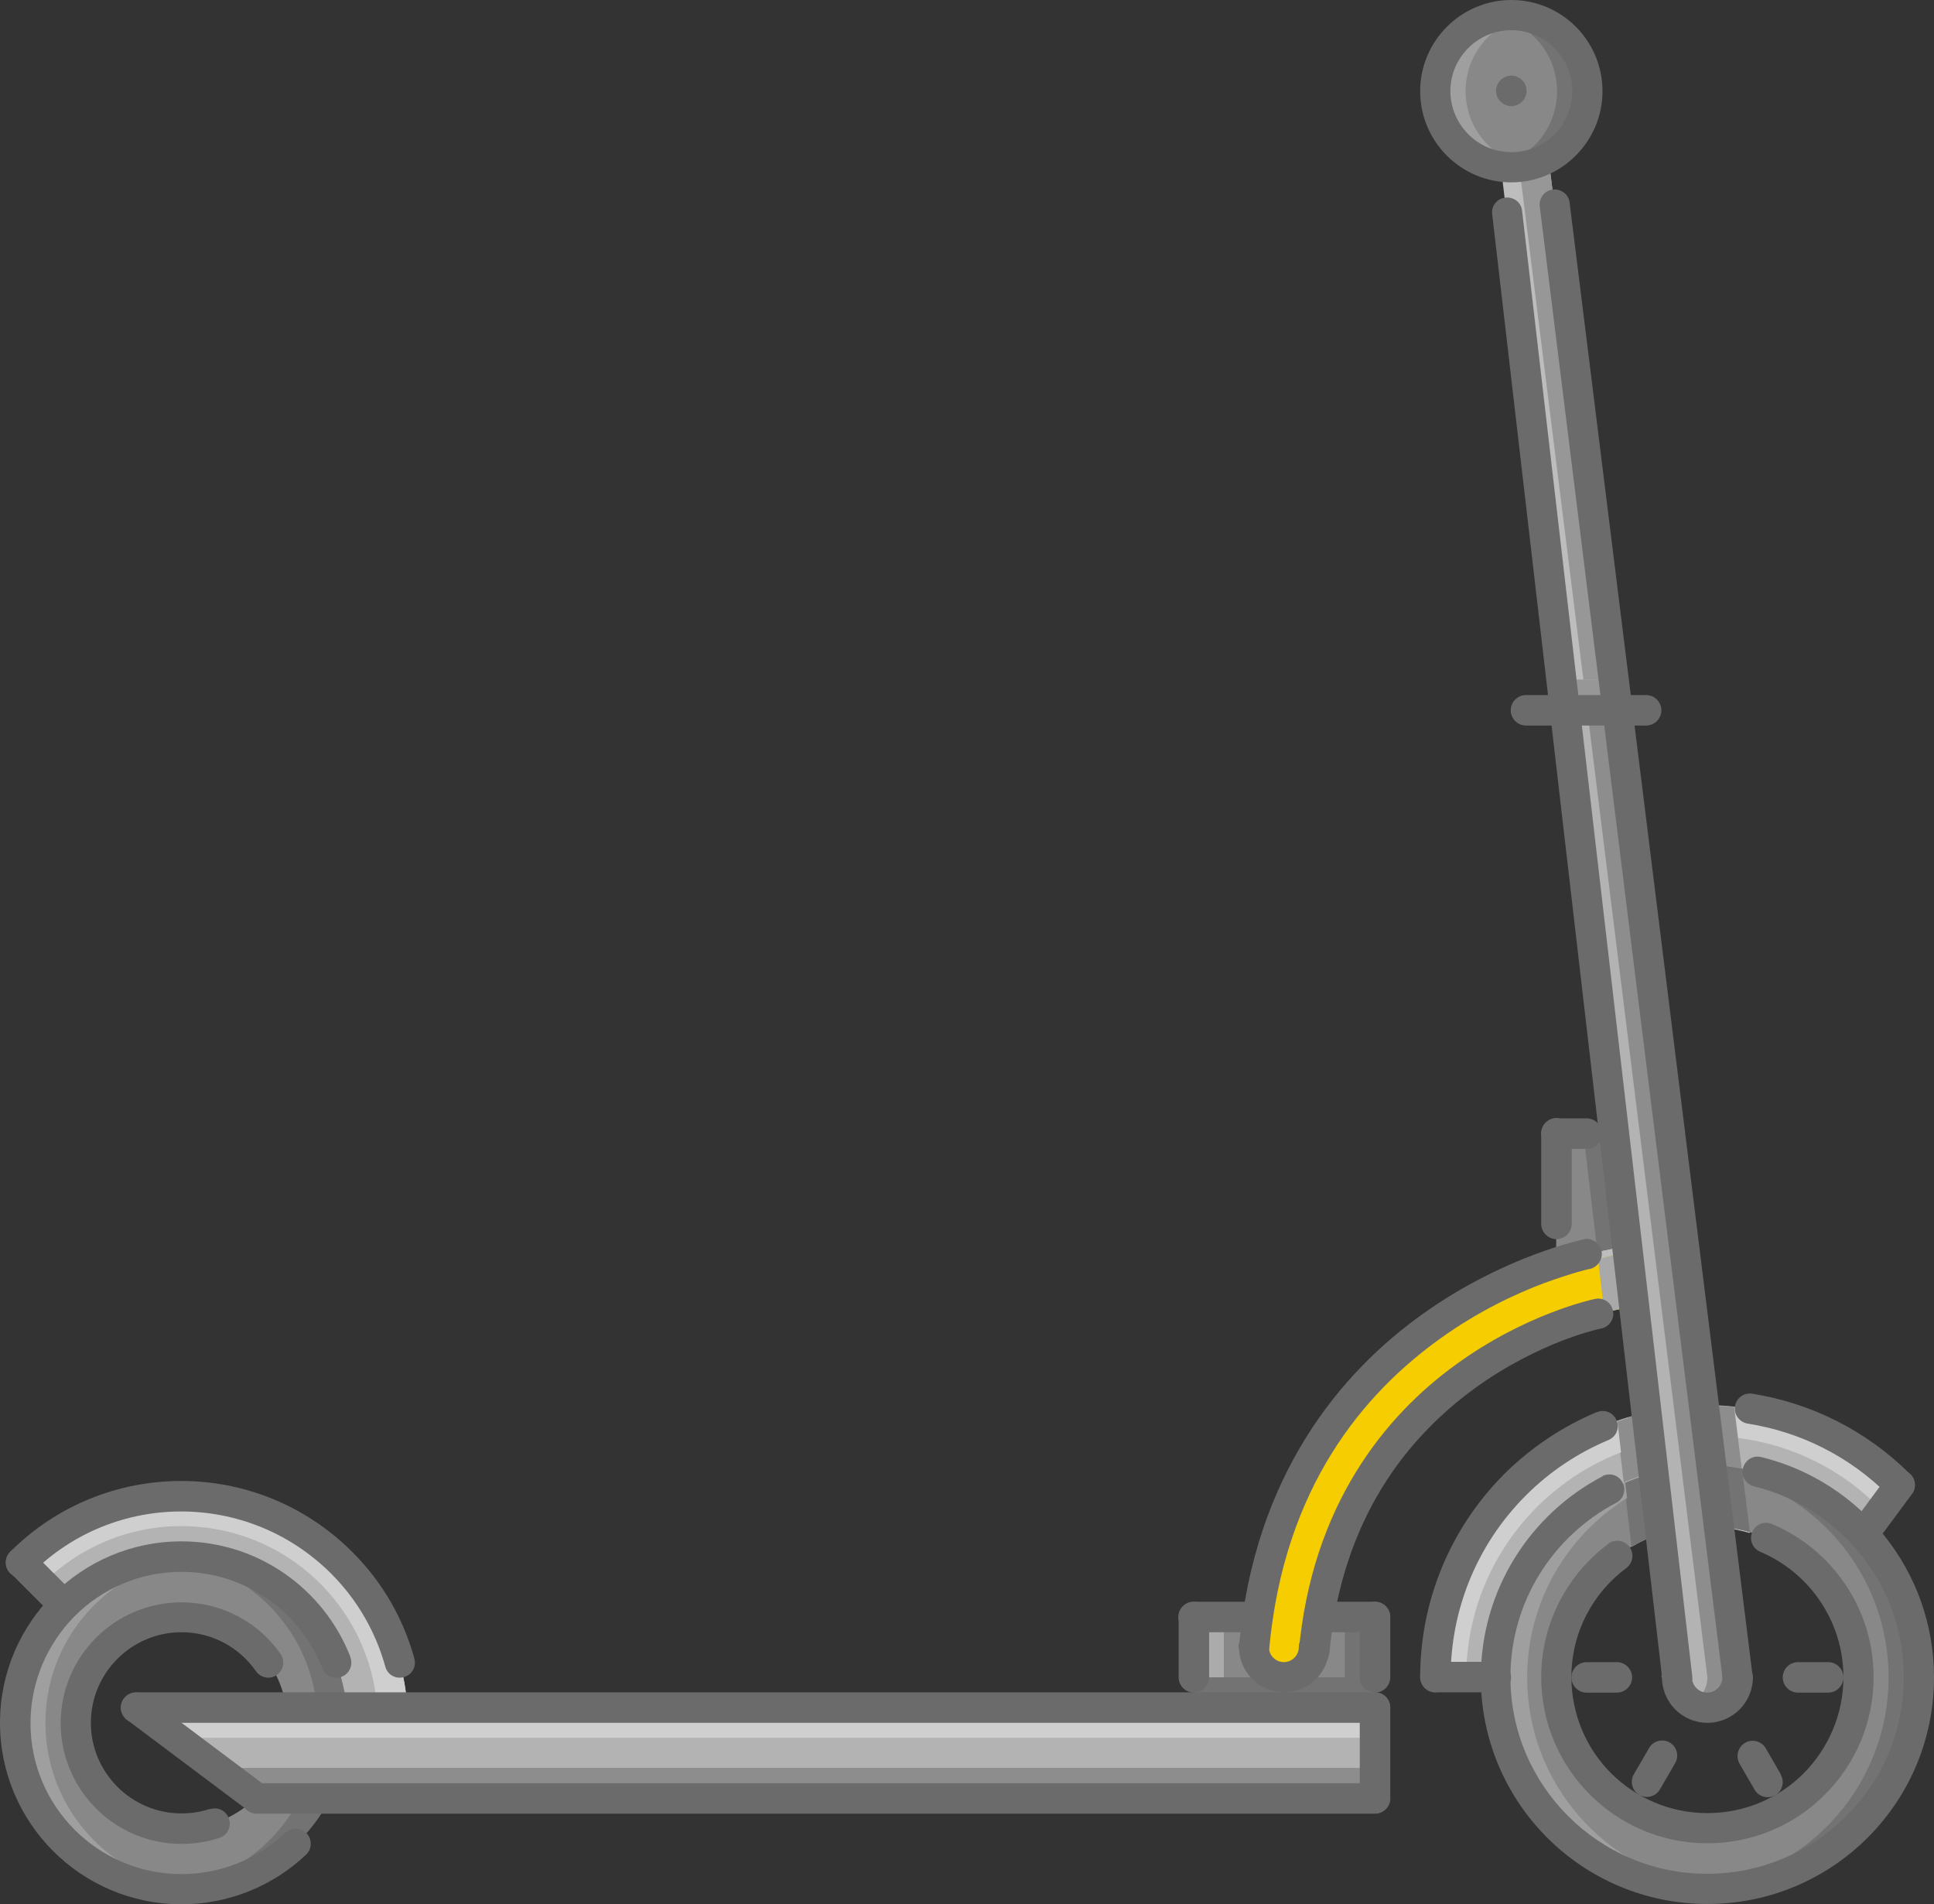 <?xml version="1.0" encoding="UTF-8"?><svg xmlns="http://www.w3.org/2000/svg" viewBox="0 0 64.7 63.69"><rect x="0" y="0" width="64.7" height="63.69" fill="#333333" stroke="none"/><defs><style>.d{fill:#979797;}.e{fill:#fff;}.f{fill:#c5c5c5;}.g{fill:silver;}.h{fill:#5c5c5c;}.i{fill:#a9a9a9;}.j{fill:#9f9f9f;}.k{fill:#4a4a4a;}.l{fill:#8d8d8d;}.m{fill:#6b6b6b;}.n{fill:#cfcfcf;}.o{fill:#bdbdbd;}.p{fill:gray;}.q{fill:#b8b8b8;}.r{fill:#737373;}.s{fill:#ababab;}.t{fill:#b3b3b3;}.u{fill:#888;}.v{fill:#f5cd00;}</style></defs><g id="a"/><g id="b"><g id="c"><g><rect class="u" x="39.93" y="54.09" width="6.07" height="3.03"/><g><path class="u" d="M57.12,61.16c-2.79,0-5.05-2.26-5.05-5.05s2.26-5.06,5.05-5.06,5.05,2.26,5.05,5.06-2.26,5.05-5.05,5.05m0-12.13c-3.91,0-7.08,3.17-7.08,7.08s3.17,7.08,7.08,7.08,7.08-3.17,7.08-7.08-3.17-7.08-7.08-7.08"/><path class="f" d="M57.5,51.07h0c.36,.04,.7,.12,1.04,.21v-.03c-.33-.1-.68-.16-1.04-.19m-1.95,.23c-.34,.11-.66,.26-.97,.43v.02c.31-.18,.63-.33,.97-.44h0Z"/><path class="r" d="M57.25,49.03l.25,2.03c.36,.03,.7,.09,1.04,.19l-.23-1.86-.03-.26h0c-.33-.05-.68-.09-1.03-.1m-1.94,.23c-.34,.09-.66,.2-.98,.34l.06,.51h0l.19,1.63c.3-.18,.63-.32,.97-.43l-.24-2.04Z"/></g><rect class="u" x="52.06" y="37.91" width="3.18" height="4.63"/><polygon class="r" points="53.99 37.91 52.97 37.91 53.44 41.88 54.43 41.67 54.53 42.54 54.53 42.54 53.99 37.91"/><path class="v" d="M53.47,43.94c-.09,.02-7.92,1.69-9.34,10.15-.06,.32-.1,.66-.14,1.01h-.02c0,.56-.45,1.01-1,1.01s-1.01-.45-1.01-1.01c.03-.34,.07-.68,.12-1.01,1.51-10.23,11-12.13,11-12.13l1.36-.28,.23,2.01-1.19,.25Z"/><polygon class="f" points="53.67 43.89 53.67 43.9 54.66 43.68 53.67 43.89"/><g><path class="i" d="M54.43,41.67l.02,.21-.37,.08s-.23,.05-.62,.16l.21,1.78,.99-.21-.23-2.01Z"/><path class="o" d="M54.43,41.67h0l-.99,.21,.03,.24c.39-.12,.62-.16,.62-.16l.37-.08-.02-.21Z"/><path class="t" d="M57.12,49.03c2.06,0,3.91,.89,5.21,2.3l1.23-1.65c-1.65-1.65-3.92-2.66-6.43-2.66-5.03,0-9.1,4.07-9.1,9.1h2.02c0-3.91,3.17-7.08,7.08-7.08"/><path class="f" d="M57.12,47.01h0m-.09,0h0m.23,2.02h0m.05,0h0m.05,0h0"/><path class="r" d="M57.25,49.03h0c.19,0,.37,.02,.55,.04,.16,.02,.32,.04,.47,.06h0c-.3-.05-.6-.08-.91-.09h0s-.03,0-.04,0h-.07"/><path class="h" d="M57.25,49.03h0c.35,0,.69,.05,1.03,.1h0c-.18-.03-.37-.06-.55-.07,.03,0,.05,0,.08,0-.18-.02-.36-.03-.55-.04"/><path class="r" d="M55.31,49.26c-.34,.09-.66,.2-.98,.34h0c.31-.13,.64-.25,.98-.33h0Z"/><path class="l" d="M57.12,47.01h-.12l.25,2.02h.11c.31,.01,.61,.05,.91,.09l-.13-1.03-.13-1.04c-.3-.03-.6-.05-.9-.05m-2.04,.24c-.21,.05-.42,.11-.62,.17,.1-.03,.21-.06,.31-.09-.17,.05-.34,.1-.51,.15-.06,.02-.12,.04-.17,.06l.24,2.06c.31-.14,.64-.25,.98-.34l-.23-2.02Zm-.62,.17h0"/><path class="u" d="M6.14,61.16c-1.95,.04-3.57-1.51-3.61-3.47-.04-1.95,1.51-3.57,3.47-3.61,1.95-.04,3.57,1.51,3.61,3.47,.04,1.95-1.51,3.57-3.47,3.61m-.07-9.1c-3.07,0-5.56,2.49-5.56,5.56s2.49,5.56,5.56,5.56,5.56-2.49,5.56-5.56-2.49-5.56-5.56-5.56"/><path class="j" d="M6.07,52.07h0c-.92,0-1.79,.23-2.56,.62-1.78,.93-3,2.79-3,4.94,0,3.07,2.49,5.56,5.56,5.56-.17,0-.34-.01-.51-.02,.17-.02,.34-.04,.51-.07-2.59-.47-4.55-2.74-4.55-5.47s1.96-4.99,4.55-5.47c-.17-.03-.33-.05-.51-.07,.17-.02,.33-.03,.51-.03"/><path class="r" d="M6.07,52.06c.17,0,.34,.01,.51,.03-.17,.02-.34,.04-.51,.07,2.43,.45,4.3,2.46,4.53,4.96h1.01c-.23-2.55-2.17-4.6-4.67-4.99h-.1s-.02-.02-.03-.02h-.03l-.16-.02h-.04s-.01,0-.02,0h-.22l-.02-.02h-.1s-.01,0-.02,0h-.08s-.02,0-.03,0m4.95,8.09h-1.01c-.77,1.51-2.22,2.62-3.94,2.94,.17,.03,.33,.05,.51,.07-.17,.01-.33,.03-.51,.03,2.16,0,4.03-1.23,4.95-3.03"/><path class="p" d="M6.07,52.07h0c-.17,0-.34,.01-.51,.02,.17,.02,.34,.04,.51,.07,.17-.03,.33-.05,.51-.07-.17-.01-.33-.02-.51-.02m0,11.03c-.17,.03-.33,.05-.51,.07,.17,.02,.33,.03,.51,.03s.34-.01,.51-.03c-.17-.01-.34-.04-.51-.07"/><path class="u" d="M50.56,.51c1.41,0,2.55,1.14,2.55,2.55s-1.14,2.54-2.55,2.54-2.54-1.13-2.54-2.54,1.14-2.55,2.54-2.55"/><path class="j" d="M50.56,.51c-1.4,0-2.54,1.14-2.54,2.55,0,1.29,.96,2.35,2.19,2.51h0c-.05,0-.1-.02-.15-.03,.17-.03,.34-.09,.5-.16-.9-.39-1.53-1.28-1.53-2.33s.63-1.95,1.53-2.34c-.16-.07-.33-.12-.5-.16,.16-.03,.33-.05,.5-.05h0"/><path class="f" d="M50.57,.51h0c1.4,0,2.54,1.14,2.54,2.54h0c0-1.41-1.14-2.54-2.54-2.54"/><path class="r" d="M50.56,.51h0c.17,0,.34,.02,.5,.05-.17,.04-.34,.09-.5,.16,.9,.39,1.53,1.28,1.53,2.33s-.63,1.95-1.53,2.34c.07,.03,.13,.06,.2,.08h.05l.99-.2h0c.78-.43,1.31-1.26,1.31-2.22,0-1.4-1.14-2.54-2.54-2.54"/><path class="p" d="M50.56,.51c-.17,0-.34,.02-.5,.05,.17,.03,.35,.09,.51,.16,.16-.07,.32-.12,.5-.16-.16-.03-.33-.05-.5-.05m0,4.88c-.16,.07-.33,.12-.5,.16,.05,.01,.1,.02,.15,.03h0l.55-.11c-.07-.02-.14-.05-.2-.08"/></g><polygon class="t" points="4.55 57.12 46 57.12 46 60.15 8.59 60.15 4.55 57.12"/><g><path class="t" d="M2.13,53.69c1.01-1.01,2.4-1.63,3.93-1.63,2.9,0,5.28,2.22,5.54,5.05h2.02c-.26-3.95-3.54-7.08-7.56-7.08-2.1,0-3.99,.85-5.37,2.23l1.43,1.42h0Z"/><path class="t" d="M2.13,53.69c1.01-1.01,2.4-1.63,3.93-1.63,2.9,0,5.28,2.22,5.54,5.05h2.02c-.26-3.95-3.54-7.08-7.56-7.08-2.1,0-3.99,.85-5.37,2.23l1.43,1.42h0Z"/></g><polygon class="o" points="54.11 23.76 52.35 23.76 50.21 5.56 51.8 5.26 54.11 23.76"/><path class="n" d="M6.07,50.04c-2.1,0-3.99,.85-5.37,2.23l.72,.71c1.19-1.19,2.83-1.93,4.65-1.93,3.46,0,6.29,2.67,6.55,6.07h1.01c-.26-3.95-3.54-7.08-7.56-7.08"/><path class="e" d="M5.89,58.13l-1.34-1.01,1.34,1.01Z"/><polygon class="n" points="39.93 57.12 4.55 57.12 5.89 58.13 46 58.13 46 57.12 39.93 57.12"/><polygon class="l" points="7.25 59.14 8.59 60.15 46 60.15 46 59.14 7.25 59.14"/><g><path class="t" d="M54.11,23.76l4.02,32.35c0,.55-.45,1.01-1.01,1.01s-1.01-.46-1.01-1.01l-3.76-32.35h1.76Z"/><path class="l" d="M54.11,23.76h-1.01l4.02,32.35c0,.37-.21,.68-.51,.85,.15,.09,.32,.16,.51,.16,.56,0,1.01-.46,1.01-1.01l-.88-7.08-.25-2.02-2.89-23.25Z"/><path class="e" d="M48.04,55.56h0m0,.04v0m0,.05v0m0,.05s0,.02,0,.02c0,0,0-.02,0-.02m0,.05s0,.03,0,.04v-.04m0,.07s0,.02,0,.04c0-.01,0-.02,0-.04m0,.06s0,.02,0,.03c0-.01,0-.02,0-.03m0,.06s0,.02,0,.03c0-.01,0-.02,0-.03m0,.06v0m0,.05v0"/><path class="n" d="M54.46,47.42h0m0,0c-3.56,1.09-6.19,4.29-6.42,8.15h0v.17s0,.02,0,.03v.07s0,.02,0,.04v.02s0,.02,0,.03v.19h1.01c0-3.44,2.15-6.37,5.18-7.54l-.12-1.03c.06-.02,.12-.04,.17-.06,.06-.02,.12-.04,.18-.06"/><path class="q" d="M54.77,47.33c-.1,.03-.21,.06-.31,.09h0c-.06,.02-.12,.04-.19,.06,.17-.05,.34-.1,.51-.15"/><path class="e" d="M63.55,49.67l-.61,.83,.61-.83Z"/><path class="n" d="M57.12,47.01c.3,0,.6,.02,.9,.05l.13,1.04c1.87,.24,3.55,1.11,4.79,2.41l.61-.83c-1.65-1.65-3.92-2.66-6.43-2.66"/></g><polygon class="q" points="58.15 48.09 58.15 48.09 58.02 47.05 58.15 48.09"/><g><path class="f" d="M64.16,55.42h0m0,.04h0m0,.04h0m0,.04h0m0,.04v0m0,.04v0m0,.04v0m0,.04v0m0,.04v0m0,.04s0,.02,0,.02c0,0,0-.01,0-.02m0,.05v0m0,.04v0m0,.04v0m0,.05v0m0,.04v0m0,.05v0"/><path class="r" d="M58.27,49.13h0l.03,.27c2.83,.92,4.88,3.57,4.88,6.71,0,3.56-2.64,6.51-6.07,7,.17,.02,.34,.04,.51,.05-.17,.01-.33,.03-.51,.03,3.91,0,7.08-3.17,7.08-7.08v-.15s0-.02,0-.03v-.02s0-.02,0-.02v-.02s0-.01,0-.02v-.02s0-.02,0-.02v-.02s0-.01,0-.02v-.04s0-.02,0-.02v-.02s0-.02,0-.02v-.09h0v-.04h0v-.04h0v-.04h0c-.15-1.58-.82-3-1.83-4.1h0c-.53-.58-1.17-1.07-1.87-1.45-.67-.36-1.41-.61-2.19-.74"/><path class="l" d="M60.46,49.87c.7,.38,1.33,.87,1.87,1.45h0c-.53-.59-1.17-1.08-1.87-1.45"/><path class="h" d="M57.8,49.07c.16,.02,.32,.04,.47,.07h0c-.16-.03-.31-.05-.47-.07"/><path class="k" d="M57.72,49.06c.19,.02,.37,.04,.55,.07-.16-.03-.32-.05-.47-.07-.03,0-.05,0-.08,0"/><path class="j" d="M54.33,49.6h0c-2.24,.96-3.88,3.04-4.22,5.53h0v.09h-.01v.04h0v.06h0v.05s0,.01,0,.02v.02s0,.02,0,.03v.18s-.01,.01-.02,.02v.02s0,.02,0,.03h0s0,.04,0,.05h0v.04h0s0,.04,0,.05h0s0,.03,0,.05h0v.04h0s0,.04,0,.05h0s0,.03,0,.05h0v.04h0v.05c0,3.91,3.17,7.08,7.08,7.08-.17,0-.34-.01-.51-.02,.17-.01,.34-.03,.51-.06-3.43-.49-6.07-3.43-6.07-7,0-2.54,1.34-4.75,3.34-6l-.06-.51Z"/><polygon class="u" points="54.33 49.6 54.33 49.6 54.39 50.11 54.33 49.6"/><path class="g" d="M50.1,55.23h0m0,.03h0m0,.06h0m0,.03v0m0,.04s0,.01,0,.02v-.02m0,.05v0m0,.04s0,.01,0,.02c0,0,0-.01,0-.02m0,.04v0m0,.05v0m0,.05s0,.01,0,.02c0,0,0-.01,0-.02m0,.04v0m0,.04v0m0,.05v0m0,.04s0,.02,0,.03c0-.01,0-.02,0-.03m0,.04s0,.03,0,.04c0-.01,0-.03,0-.04m0,.05v0m0,.04v0m0,.04s0,.03,0,.04c0-.01,0-.03,0-.04m0,.05v0m0,.04v0"/><path class="u" d="M57.12,63.11c-.17,.02-.33,.04-.51,.05,.17,.01,.33,.03,.51,.03s.34-.01,.51-.03c-.17-.01-.34-.03-.51-.05"/></g><rect class="s" x="39.93" y="54.09" width="1.01" height="2.02"/><rect class="r" x="44.99" y="54.09" width="1.01" height="2.02"/><polygon class="r" points="44.99 56.11 42.96 56.11 40.94 56.11 39.93 56.11 39.93 57.12 46 57.12 46 56.11 44.99 56.11"/><path class="f" d="M52.35,23.76l-.12-1.03,.12,1.03Z"/><polygon class="d" points="52.23 22.73 52.35 23.76 54.11 23.76 53.98 22.73 52.23 22.73"/><path class="h" d="M50.81,5.45l.99-.19-.99,.19Z"/><polygon class="d" points="51.8 5.26 50.81 5.45 52.97 22.73 53.98 22.73 51.8 5.26"/><g><path class="m" d="M50.56,3.55c.13,0,.26-.05,.36-.15,.09-.09,.15-.22,.15-.36s-.05-.26-.15-.36c-.09-.09-.22-.15-.36-.15s-.26,.05-.36,.15c-.09,.09-.15,.22-.15,.36s.05,.26,.15,.36c.09,.09,.22,.15,.36,.15"/><path class="m" d="M53.62,49.38c-2.42,1.26-4.08,3.8-4.08,6.73,0,4.19,3.39,7.58,7.58,7.58s7.58-3.39,7.58-7.58c0-3.57-2.46-6.56-5.78-7.37-.27-.07-.54,.1-.61,.37-.07,.27,.1,.54,.37,.61,2.87,.7,5.01,3.29,5.01,6.38,0,1.82-.73,3.46-1.93,4.65-1.19,1.19-2.83,1.93-4.65,1.93s-3.46-.74-4.65-1.93c-1.19-1.19-1.93-2.83-1.93-4.65,0-2.54,1.44-4.73,3.54-5.83,.25-.13,.34-.44,.21-.68-.13-.25-.43-.34-.68-.21Z"/><path class="m" d="M53.81,51.64c-1.36,1.01-2.25,2.64-2.25,4.46,0,3.07,2.49,5.56,5.56,5.56s5.56-2.49,5.56-5.56c0-2.3-1.4-4.28-3.4-5.12-.26-.11-.55,.01-.66,.27-.11,.26,.01,.55,.27,.66,1.63,.69,2.78,2.31,2.78,4.19,0,1.26-.51,2.39-1.33,3.22-.82,.82-1.96,1.33-3.22,1.33s-2.39-.51-3.22-1.33c-.82-.82-1.33-1.96-1.33-3.22,0-1.5,.72-2.82,1.84-3.65,.22-.17,.27-.48,.1-.71-.17-.22-.48-.27-.71-.1Z"/><path class="m" d="M53.41,47.24c-1.12,.47-2.17,1.16-3.09,2.07-1.87,1.88-2.81,4.34-2.81,6.79,0,.28,.23,.51,.51,.51s.51-.23,.51-.51c0-2.2,.84-4.4,2.52-6.08,.82-.82,1.76-1.43,2.76-1.85,.26-.11,.38-.4,.27-.66-.11-.26-.4-.38-.66-.27Z"/><path class="m" d="M63.91,49.32c-1.49-1.49-3.35-2.39-5.29-2.7-.28-.04-.53,.14-.58,.42-.04,.28,.15,.53,.42,.58,1.73,.27,3.39,1.07,4.73,2.41,.2,.2,.52,.2,.72,0,.2-.2,.2-.52,0-.72Z"/><path class="m" d="M11.72,55.42c-.88-2.26-3.08-3.86-5.65-3.86-3.35,0-6.07,2.72-6.07,6.07s2.72,6.07,6.07,6.07c1.61,0,3.08-.63,4.17-1.66,.2-.19,.21-.51,.02-.71-.19-.2-.51-.21-.72-.02-.91,.86-2.13,1.38-3.47,1.38-1.4,0-2.66-.57-3.57-1.48-.92-.92-1.48-2.18-1.48-3.57s.57-2.66,1.48-3.58c.92-.92,2.18-1.48,3.57-1.48,2.14,0,3.98,1.34,4.71,3.22,.1,.26,.39,.39,.65,.29,.26-.1,.39-.39,.29-.66Z"/><path class="m" d="M13.86,55.47c-.36-1.3-1.05-2.54-2.08-3.56-1.58-1.58-3.65-2.37-5.72-2.37-2.07,0-4.14,.79-5.72,2.37-.2,.2-.2,.52,0,.72,.2,.2,.52,.2,.72,0,1.38-1.38,3.19-2.07,5-2.07s3.62,.69,5.01,2.07c.9,.9,1.5,1.97,1.82,3.12,.07,.27,.35,.43,.62,.35,.27-.07,.43-.35,.35-.62"/><path class="m" d="M51.51,6.9l6.12,49.27c.03,.28,.29,.47,.56,.44,.28-.03,.47-.29,.44-.56L52.51,6.78c-.03-.28-.29-.47-.56-.44-.28,.03-.47,.29-.44,.56"/><path class="m" d="M56.61,56.05L50.92,7.05c-.03-.28-.28-.47-.56-.44-.28,.03-.48,.28-.44,.56l5.69,49c.03,.28,.28,.48,.56,.44,.28-.03,.48-.28,.44-.56"/><path class="m" d="M52.98,41.46s-2.63,.53-5.38,2.49c-2.74,1.95-5.64,5.39-6.15,11.11-.02,.28,.18,.52,.46,.55,.28,.02,.52-.18,.55-.46,.5-5.41,3.16-8.54,5.73-10.38,1.28-.92,2.54-1.5,3.47-1.85,.47-.17,.85-.29,1.12-.37,.13-.04,.24-.06,.3-.08l.08-.02h.02c.27-.06,.45-.33,.4-.6-.06-.27-.32-.45-.6-.4Z"/><path class="m" d="M44.47,55.33c.42-4.6,2.67-7.28,4.84-8.87,1.08-.79,2.15-1.3,2.94-1.61,.4-.15,.73-.26,.96-.32,.23-.07,.36-.09,.36-.09,.27-.06,.45-.32,.39-.6-.06-.27-.32-.45-.6-.39-.09,.02-2.31,.49-4.66,2.2-2.35,1.7-4.81,4.69-5.25,9.59-.03,.28,.18,.52,.46,.55,.28,.03,.52-.18,.55-.46Z"/><path class="m" d="M46,56.61H4.55c-.28,0-.51,.23-.51,.51s.23,.51,.51,.51H46c.28,0,.51-.23,.51-.51s-.23-.51-.51-.51"/><path class="m" d="M46,59.65H8.59c-.28,0-.51,.23-.51,.51s.23,.51,.51,.51H46c.28,0,.51-.23,.51-.51s-.23-.51-.51-.51"/><path class="m" d="M8.9,59.75l-4.04-3.03c-.22-.17-.54-.12-.71,.1-.17,.22-.12,.54,.1,.71l4.04,3.03c.22,.17,.54,.12,.71-.1,.17-.22,.12-.54-.1-.71"/><path class="m" d="M46,53.58h-1.88c-.28,0-.51,.23-.51,.51s.23,.51,.51,.51h1.88c.28,0,.51-.23,.51-.51s-.23-.51-.51-.51"/><path class="m" d="M39.43,54.09v2.02c0,.28,.23,.51,.51,.51s.51-.23,.51-.51v-2.02c0-.28-.23-.51-.51-.51s-.51,.23-.51,.51"/><path class="m" d="M45.49,54.09v2.02c0,.28,.23,.51,.51,.51s.51-.23,.51-.51v-2.02c0-.28-.23-.51-.51-.51s-.51,.23-.51,.51"/><path class="m" d="M41.45,55.1c0,.83,.68,1.51,1.51,1.51,.83,0,1.51-.68,1.51-1.51,0-.28-.23-.51-.51-.51s-.51,.23-.51,.51-.23,.5-.5,.5-.5-.22-.5-.5c0-.28-.23-.51-.51-.51s-.51,.23-.51,.51Z"/><path class="m" d="M42.07,53.58h-2.14c-.28,0-.51,.23-.51,.51s.23,.51,.51,.51h2.14c.28,0,.51-.23,.51-.51s-.23-.51-.51-.51"/><path class="m" d="M45.49,57.12v3.03c0,.28,.23,.51,.51,.51s.51-.23,.51-.51v-3.03c0-.28-.23-.51-.51-.51s-.51,.23-.51,.51"/><path class="m" d="M63.15,49.37l-1.22,1.65c-.17,.22-.12,.54,.1,.71,.22,.17,.54,.12,.71-.1l1.22-1.65c.17-.22,.12-.54-.1-.71-.22-.17-.54-.12-.71,.1"/><path class="m" d="M48.02,56.61h2.02c.28,0,.51-.23,.51-.51s-.23-.51-.51-.51h-2.02c-.28,0-.51,.23-.51,.51s.23,.51,.51,.51"/><path class="m" d="M55.6,56.11c0,.84,.68,1.52,1.52,1.52s1.52-.68,1.52-1.52c0-.28-.23-.51-.51-.51s-.51,.23-.51,.51c0,.28-.23,.51-.51,.51s-.5-.23-.51-.51c0-.28-.23-.51-.51-.51s-.51,.23-.51,.51Z"/><path class="m" d="M61.16,55.6h-1.01c-.28,0-.51,.23-.51,.51s.23,.51,.51,.51h1.01c.28,0,.51-.23,.51-.51s-.23-.51-.51-.51"/><path class="m" d="M54.09,55.6h-1.01c-.28,0-.51,.23-.51,.51s.23,.51,.51,.51h1.01c.28,0,.51-.23,.51-.51s-.23-.51-.51-.51"/><path class="m" d="M59.58,59.36l-.51-.88c-.14-.24-.45-.32-.69-.18-.24,.14-.32,.45-.19,.69l.51,.88c.14,.24,.45,.32,.69,.18,.24-.14,.32-.45,.18-.69"/><path class="m" d="M55.53,59.86l.51-.88c.14-.24,.06-.55-.18-.69-.24-.14-.55-.06-.69,.18l-.51,.88c-.14,.24-.06,.55,.18,.69,.24,.14,.55,.06,.69-.18"/><path class="m" d="M.35,52.62l1.43,1.43c.2,.2,.52,.2,.72,0,.2-.2,.2-.52,0-.72l-1.43-1.43c-.2-.2-.52-.2-.72,0-.2,.2-.2,.52,0,.72"/><path class="m" d="M48.02,3.05h-.51c0,1.68,1.36,3.05,3.05,3.05,1.68,0,3.05-1.37,3.05-3.05S52.25,0,50.56,0c-1.68,0-3.05,1.37-3.05,3.05h1.01c0-1.12,.91-2.04,2.04-2.04,1.12,0,2.04,.91,2.04,2.04,0,1.12-.91,2.04-2.04,2.04-1.12,0-2.03-.91-2.04-2.04h-.51Z"/><path class="m" d="M53.08,37.41h-1.01c-.28,0-.51,.23-.51,.51s.23,.51,.51,.51h1.01c.28,0,.51-.23,.51-.51s-.23-.51-.51-.51"/><path class="m" d="M51.56,37.91v3.03c0,.28,.23,.51,.51,.51s.51-.23,.51-.51v-3.03c0-.28-.23-.51-.51-.51s-.51,.23-.51,.51"/><path class="m" d="M55.07,23.25h-4.02c-.28,0-.51,.23-.51,.51s.23,.51,.51,.51h4.02c.28,0,.51-.23,.51-.51s-.23-.51-.51-.51"/><path class="m" d="M7.02,60.51c-.3,.1-.62,.15-.95,.15-1.67,0-3.03-1.36-3.03-3.03,0-1.67,1.36-3.03,3.03-3.03,1.03,0,1.94,.51,2.49,1.3,.16,.23,.47,.29,.7,.13,.23-.16,.28-.47,.13-.7-.73-1.05-1.95-1.73-3.32-1.73-2.23,0-4.04,1.81-4.04,4.04,0,2.23,1.81,4.04,4.04,4.04,.44,0,.87-.07,1.27-.2,.27-.09,.41-.37,.32-.64-.09-.27-.37-.41-.64-.32Z"/></g></g></g></g></svg>